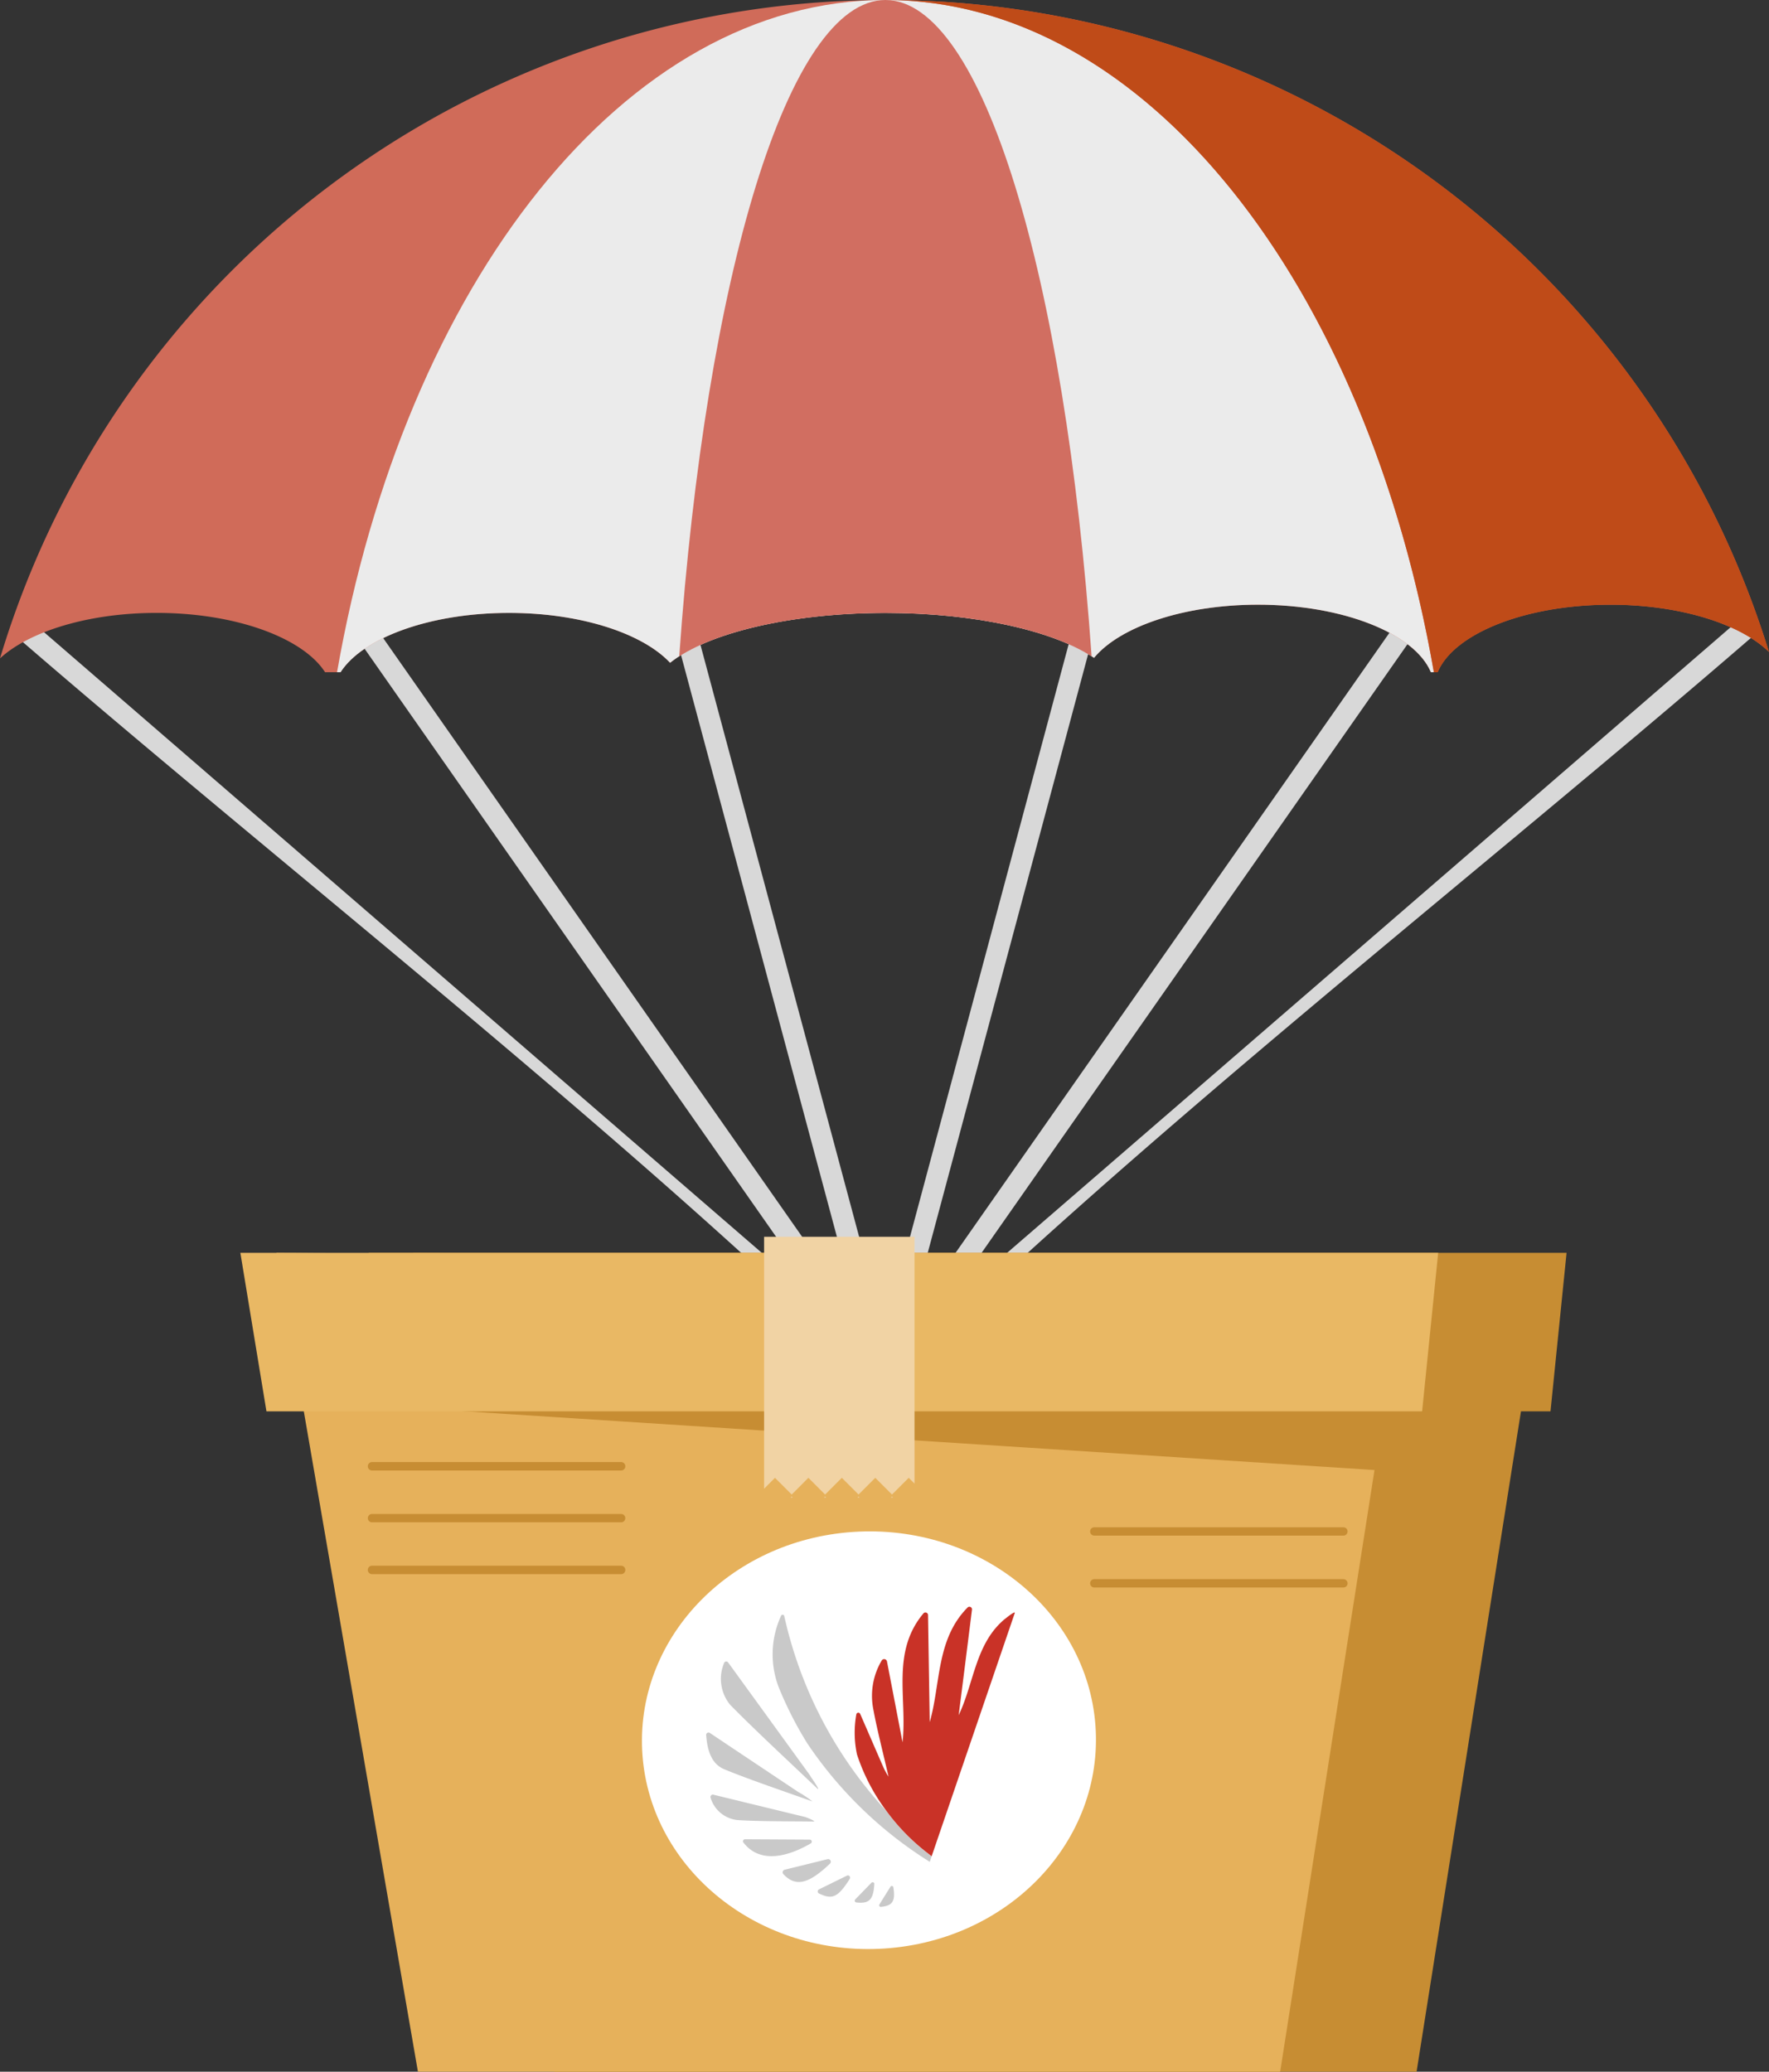 <svg xmlns="http://www.w3.org/2000/svg" width="105.005" height="122.965" viewBox="0 0 105.005 122.965">
  <rect x="0" y="0" width="105.005" height="122.965" fill="#333333" stroke="none"/>
  <g id="그룹_430" data-name="그룹 430" transform="translate(-1084.505 -1202.077)">
    <path id="패스_2512" data-name="패스 2512" d="M90.16,91.752a.635.635,0,0,1,1.228-.327L102.6,133.254,113.8,91.425a.635.635,0,1,1,1.227.327l-10.89,40.643,28.81-41.17a.633.633,0,1,1,1.038.726l-27.95,39.939L153.2,91.109a.633.633,0,1,1,.829.958c-16.006,13.84-36.283,29.623-51,44.1a.642.642,0,0,1-.2.132l-.027.008a.688.688,0,0,1-.189.038h-.042a.7.7,0,0,1-.188-.038l-.027-.008a.662.662,0,0,1-.2-.132c-14.717-14.475-34.994-30.259-51-44.1a.634.634,0,1,1,.83-.958L99.152,131.89,71.2,91.951a.633.633,0,1,1,1.038-.726l28.812,41.17Z" transform="translate(1034.412 1147.868)" fill="#d8d8d8" fill-rule="evenodd"/>
    <path id="패스_2513" data-name="패스 2513" d="M70.5,122.043l67.171.535-7.6,48.07H78.89Z" transform="translate(1038.519 1154.395)" fill="#c78d33" fill-rule="evenodd"/>
    <path id="패스_2514" data-name="패스 2514" d="M68.331,122.043h71.1l-.954,9.408h-68.6Z" transform="translate(1038.063 1154.395)" fill="#c78d33" fill-rule="evenodd"/>
    <path id="패스_2515" data-name="패스 2515" d="M63.8,122.043l67.171.535L70.24,131.142l58.74,3.793-5.6,35.713H72.2Z" transform="translate(1037.113 1154.395)" fill="#e6b15b" fill-rule="evenodd"/>
    <path id="패스_2516" data-name="패스 2516" d="M62.032,122.043h71.1l-.953,9.408H63.58Z" transform="translate(1036.741 1154.395)" fill="#e9b864" fill-rule="evenodd"/>
    <path id="패스_2517" data-name="패스 2517" d="M87.724,121.255h8.93v14.652l-.344-.345-.993.993-.992-.993-.993.993-.992-.993-.993.993-.992-.993-.991.993-.993-.993-.646.649V121.255Zm1.639,15.42.06.06H89.3l.062-.06Zm1.983,0,.063.06h-.123l.061-.06Zm1.985,0,.06.06h-.121l.061-.06Zm1.985,0,.061.06h-.121Z" transform="translate(1042.135 1154.229)" fill="#f1d3a4" fill-rule="evenodd"/>
    <path id="패스_2518" data-name="패스 2518" d="M94.611,135.722c7.436-.323,13.73,4.957,14.058,11.8s-5.431,12.64-12.866,12.963-13.729-4.957-14.057-11.793S87.176,136.045,94.611,135.722Z" transform="translate(1040.877 1157.263)" fill="#fff" fill-rule="evenodd"/>
    <path id="패스_2519" data-name="패스 2519" d="M68.533,132.807a.249.249,0,1,1,0-.5H83.32a.249.249,0,0,1,0,.5Z" transform="translate(1038.054 1156.55)" fill="#c78d33" fill-rule="evenodd"/>
    <path id="패스_2520" data-name="패스 2520" d="M68.533,135.349a.247.247,0,1,1,0-.495H83.32a.247.247,0,1,1,0,.495Z" transform="translate(1038.054 1157.084)" fill="#c78d33" fill-rule="evenodd"/>
    <path id="패스_2521" data-name="패스 2521" d="M68.533,137.892a.248.248,0,1,1,0-.5H83.32a.248.248,0,0,1,0,.5Z" transform="translate(1038.054 1157.617)" fill="#c78d33" fill-rule="evenodd"/>
    <path id="패스_2522" data-name="패스 2522" d="M103.968,136a.247.247,0,1,1,0-.494h14.788a.247.247,0,1,1,0,.494Z" transform="translate(1045.492 1157.222)" fill="#c78d33" fill-rule="evenodd"/>
    <path id="패스_2523" data-name="패스 2523" d="M103.968,138.547a.247.247,0,1,1,0-.495h14.788a.247.247,0,1,1,0,.495Z" transform="translate(1045.492 1157.755)" fill="#c78d33" fill-rule="evenodd"/>
    <path id="패스_2524" data-name="패스 2524" d="M102.8,60.583A54.89,54.89,0,0,0,50.239,99.661c1.74-1.6,5.249-2.7,9.295-2.7,4.71,0,8.688,1.482,10,3.521h.918c1.313-2.039,5.293-3.521,10-3.521,4.265,0,7.931,1.217,9.561,2.961,2.178-1.743,7.08-2.961,12.782-2.961,5.376,0,10.042,1.082,12.382,2.668,1.532-1.848,5.312-3.155,9.735-3.155,5.077,0,9.307,1.723,10.26,4.008h.4c.951-2.286,5.183-4.008,10.258-4.008,4.135,0,7.707,1.141,9.406,2.8A54.888,54.888,0,0,0,102.8,60.583Z" transform="translate(1034.266 1141.494)" fill="#d06b59" fill-rule="evenodd"/>
    <path id="패스_2525" data-name="패스 2525" d="M99.329,60.583c-15.483,0-28.538,16.873-32.555,39.9h.209c1.313-2.039,5.293-3.521,10-3.521,4.265,0,7.931,1.217,9.561,2.961,2.178-1.743,7.08-2.961,12.782-2.961,5.376,0,10.042,1.082,12.382,2.668,1.532-1.848,5.312-3.155,9.735-3.155,5.077,0,9.307,1.723,10.26,4.008h.175C127.867,77.456,114.812,60.583,99.329,60.583Z" transform="translate(1037.737 1141.494)" fill="#ebebeb" fill-rule="evenodd"/>
    <path id="패스_2526" data-name="패스 2526" d="M95.8,60.583c-5.771,0-10.651,16.411-12.238,38.954C85.95,98,90.535,96.965,95.8,96.965s9.855,1.038,12.238,2.572C106.454,76.994,101.576,60.583,95.8,60.583Z" transform="translate(1041.262 1141.494)" fill="#d16e61" fill-rule="evenodd"/>
    <path id="패스_2527" data-name="패스 2527" d="M126.461,100.486c.951-2.286,5.183-4.008,10.258-4.008,4.135,0,7.707,1.141,9.406,2.8A54.888,54.888,0,0,0,93.681,60.583c15.483,0,28.538,16.873,32.553,39.9Z" transform="translate(1043.385 1141.494)" fill="#bf4b18" fill-rule="evenodd"/>
    <path id="패스_2804" data-name="패스 2804" d="M91.3,151.789l-2.547.627a.158.158,0,0,0-.077.26c.747.795,1.518.567,2.768-.622A.156.156,0,0,0,91.3,151.789Z" transform="translate(1042.327 1160.638)" fill="#c9c9c9"/>
    <path id="패스_2805" data-name="패스 2805" d="M91.366,149.671c.06-.063-.391-.658-.466-.808l-.01-.016-4.859-6.7a.138.138,0,0,0-.246.047,2.427,2.427,0,0,0,.367,2.467C87.629,146.169,89.841,148.215,91.366,149.671Z" transform="translate(1041.695 1158.604)" fill="#c9c9c9"/>
    <path id="패스_2806" data-name="패스 2806" d="M90.655,150.832l-3.837-.021a.122.122,0,0,0-.1.2c.825,1.068,2.243,1.056,3.991.048A.121.121,0,0,0,90.655,150.832Z" transform="translate(1041.92 1160.434)" fill="#c9c9c9"/>
    <path id="패스_2807" data-name="패스 2807" d="M91.258,150.221c0-.06-.336-.195-.557-.277l-.016,0-5.42-1.318a.14.14,0,0,0-.161.191,1.868,1.868,0,0,0,1.591,1.315C88.015,150.22,89.933,150.2,91.258,150.221Z" transform="translate(1041.583 1159.973)" fill="#c9c9c9"/>
    <path id="패스_2808" data-name="패스 2808" d="M85.95,147.752c1.4.587,3.812,1.4,5.243,1.916a6.594,6.594,0,0,0-.863-.575L85.1,145.6a.14.14,0,0,0-.217.127C84.958,146.765,85.264,147.464,85.95,147.752Z" transform="translate(1041.539 1159.334)" fill="#c9c9c9"/>
    <path id="패스_2809" data-name="패스 2809" d="M93.333,153.038a.1.1,0,0,0-.179-.079l-.953.98a.106.106,0,0,0,.063.178C93.034,154.206,93.279,153.952,93.333,153.038Z" transform="translate(1043.068 1160.878)" fill="#c9c9c9"/>
    <path id="패스_2810" data-name="패스 2810" d="M94.214,153.184a.094.094,0,0,0-.173-.036c-.22.352-.427.684-.656,1.051a.094.094,0,0,0,.088.144C94.174,154.275,94.343,154,94.214,153.184Z" transform="translate(1043.32 1160.915)" fill="#c9c9c9"/>
    <path id="패스_2811" data-name="패스 2811" d="M97.369,153.973a12.293,12.293,0,0,1-2.484-2.538,24.983,24.983,0,0,1-6.052-11.566.1.1,0,0,0-.183-.019,5.475,5.475,0,0,0-.158,4.219,21.7,21.7,0,0,0,1.712,3.368,24.221,24.221,0,0,0,7.267,7.028l.11-.322Z" transform="translate(1042.223 1158.12)" fill="#c9c9c9"/>
    <path id="패스_2812" data-name="패스 2812" d="M92.087,152.6l-1.658.815a.134.134,0,0,0,0,.24c.789.387,1.131.233,1.827-.864A.132.132,0,0,0,92.087,152.6Z" transform="translate(1042.688 1160.806)" fill="#c9c9c9"/>
    <path id="패스_2813" data-name="패스 2813" d="M101.67,139.749c-.017-.017-.08.013-.161.067-.1.062-.218.154-.323.236-.047.038-.092.073-.128.1-1.724,1.452-1.8,3.775-2.715,5.689q.4-3.132.79-6.265a.154.154,0,0,0-.261-.128c-1.869,1.891-1.587,4.489-2.247,6.807q-.051-3.178-.1-6.357a.155.155,0,0,0-.273-.1c-1.93,2.3-.952,5.055-1.241,7.653-.3-1.578-.607-3.155-.923-4.8a.171.171,0,0,0-.312-.059,4.108,4.108,0,0,0-.488,2.957c.2,1.113.645,2.835.891,3.941a4.279,4.279,0,0,1-.311-.573c-.414-.943-.935-2.156-1.371-3.152a.121.121,0,0,0-.229.024,6.151,6.151,0,0,0,.039,2.38,11.561,11.561,0,0,0,1.737,3.341,12.293,12.293,0,0,0,2.484,2.538l.212.171,0-.006,4.936-14.444Z" transform="translate(1043.067 1158.04)" fill="#c93227"/>
  </g>
</svg>
